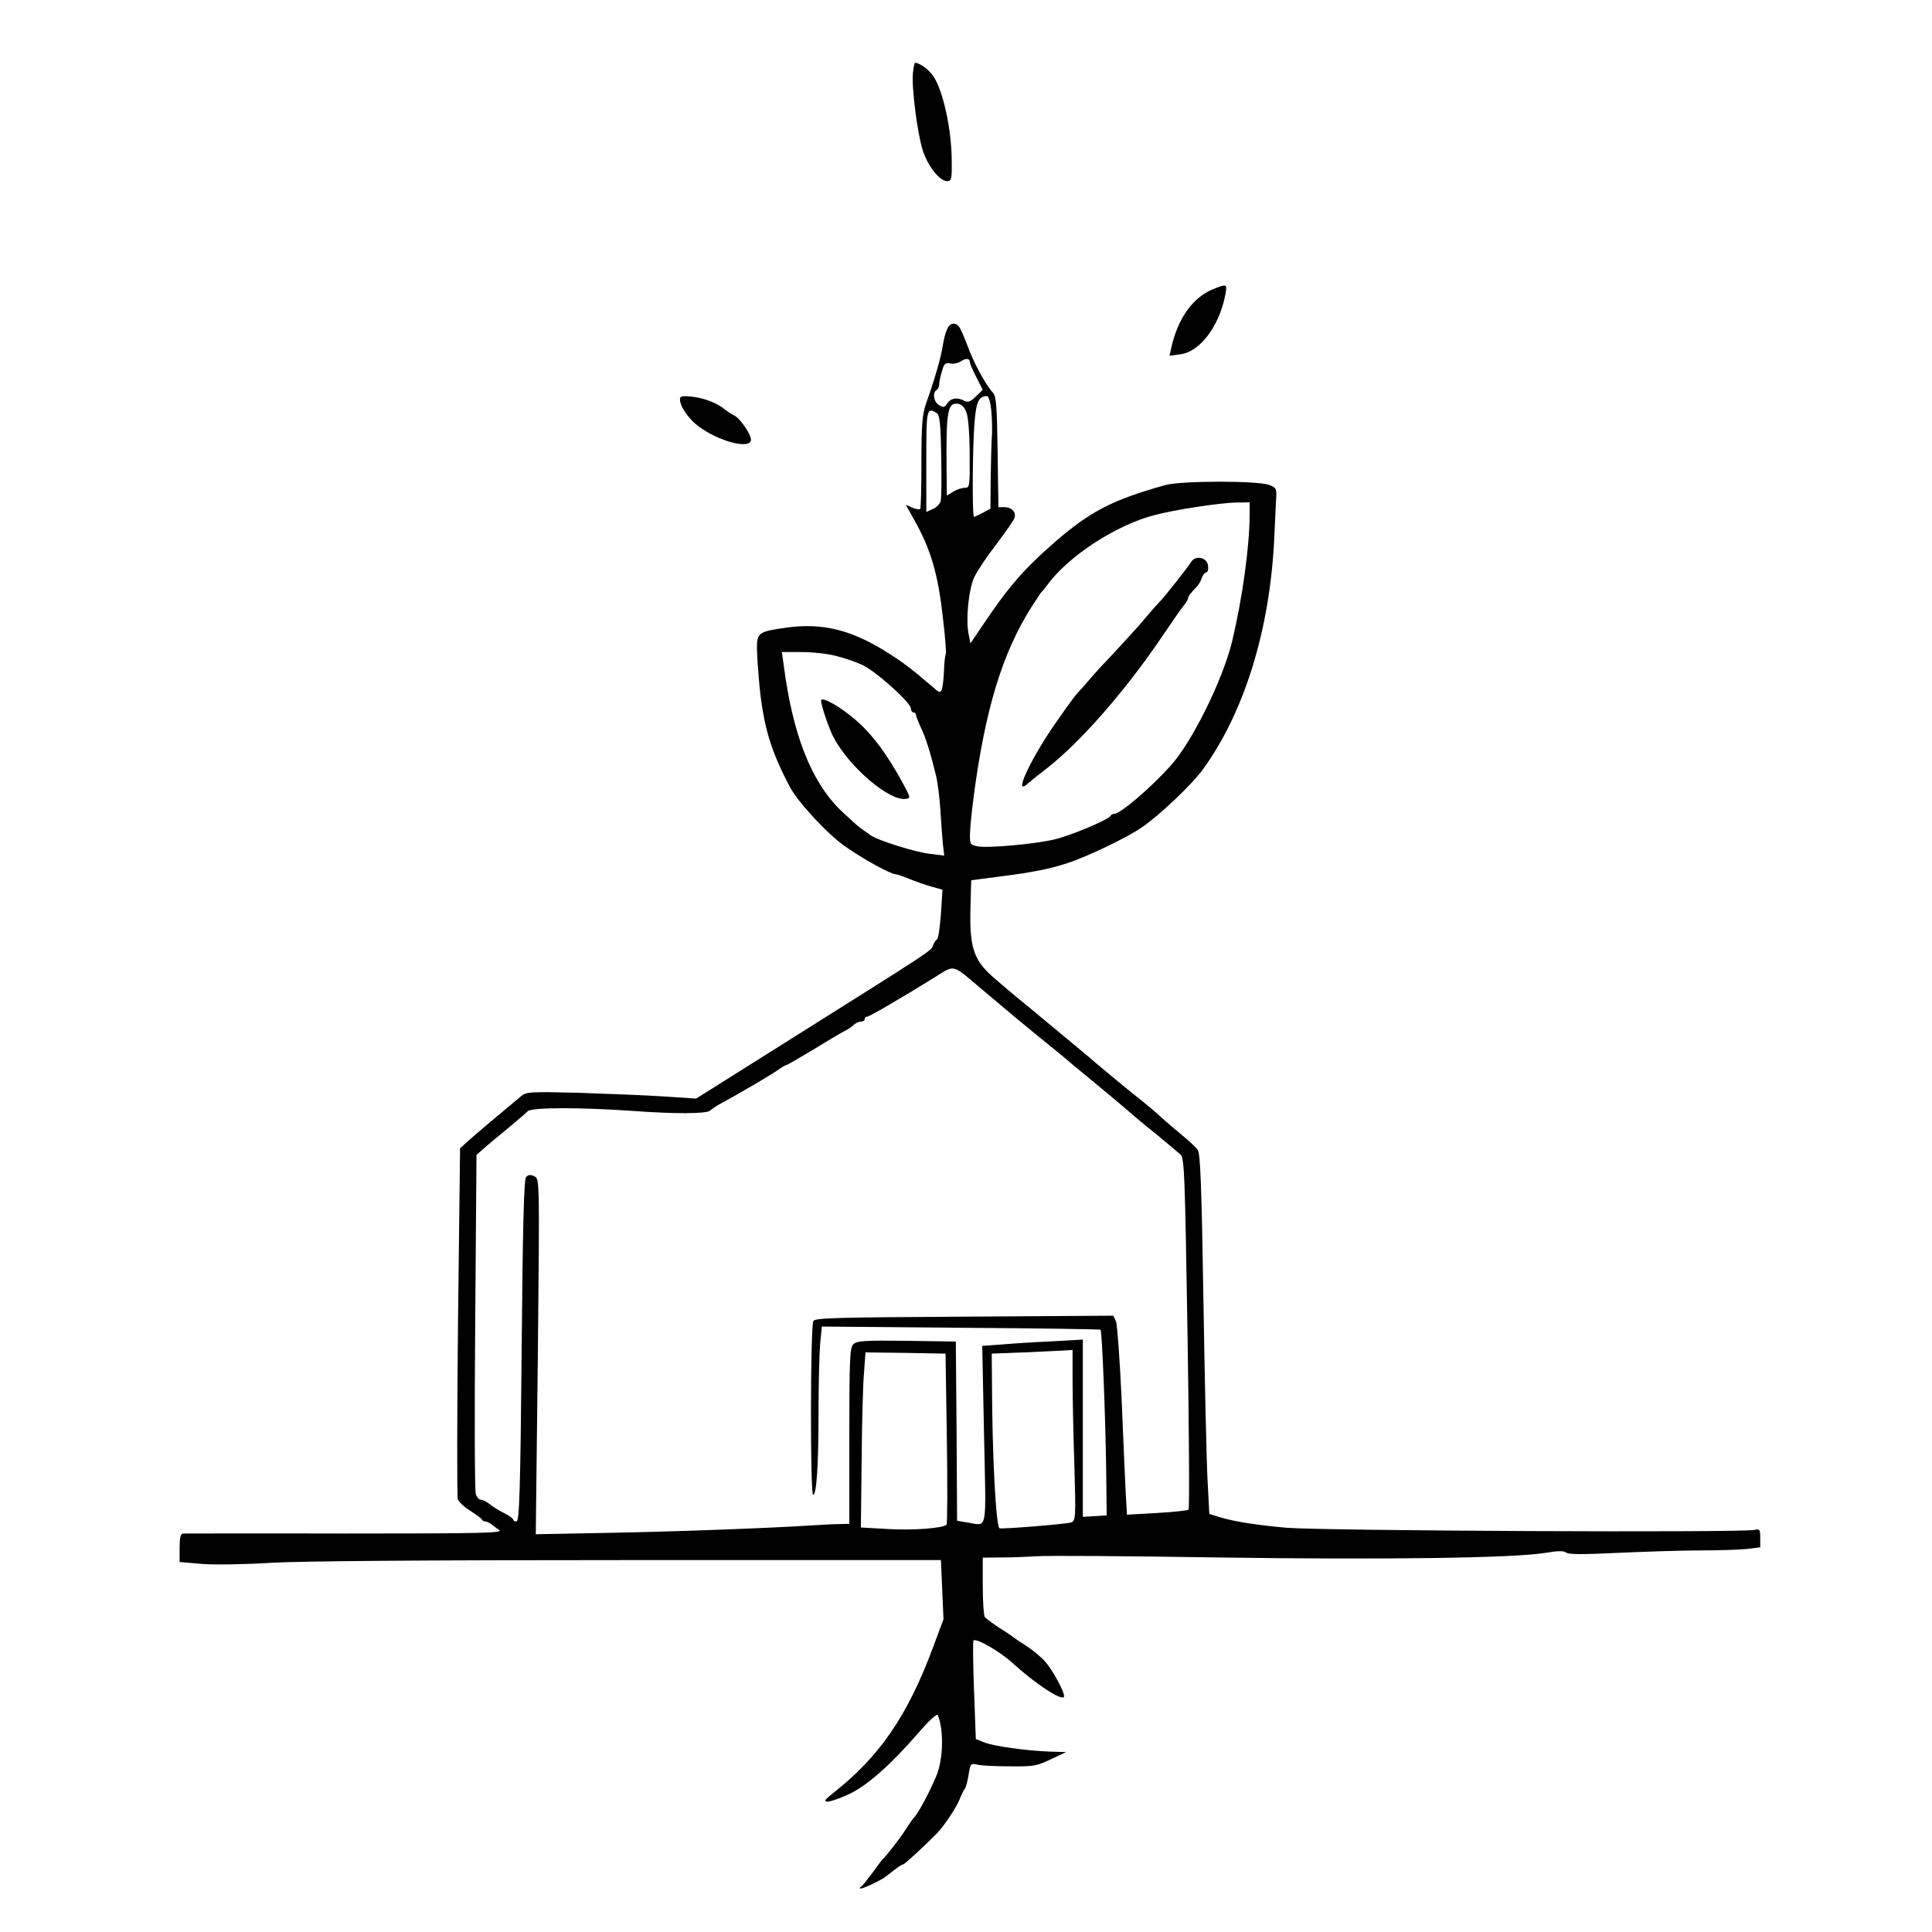 <?xml version="1.0" standalone="no"?>
<!DOCTYPE svg PUBLIC "-//W3C//DTD SVG 20010904//EN"
 "http://www.w3.org/TR/2001/REC-SVG-20010904/DTD/svg10.dtd">
<svg version="1.0" xmlns="http://www.w3.org/2000/svg"
 width="128pt" height="128pt" viewBox="0 0 128 128"
 preserveAspectRatio="xMidYMid meet">
<g transform="translate(0,128) scale(0.017,-0.016)"
fill="#000000" stroke="none">
<path d="M3558 7698 c-6 -59 17 -249 38 -320 20 -66 66 -128 95 -128 17 0 19
8 18 83 0 130 -34 294 -72 352 -18 28 -53 55 -71 55 -2 0 -6 -19 -8 -42z"/>
<path d="M4724 6801 c-77 -35 -134 -121 -159 -240 l-7 -34 42 6 c77 10 153
118 176 250 7 42 5 43 -52 18z"/>
<path d="M3690 6634 c-6 -14 -13 -44 -16 -67 -6 -43 -31 -137 -65 -238 -15
-47 -18 -88 -18 -244 0 -103 -2 -189 -5 -193 -3 -3 -17 0 -31 6 l-25 12 33
-63 c65 -122 93 -224 112 -408 9 -77 13 -144 11 -148 -3 -4 -6 -34 -7 -67 -1
-33 -5 -67 -8 -77 -6 -17 -9 -17 -32 5 -88 80 -121 106 -179 145 -141 95 -255
125 -396 104 -107 -16 -114 -21 -114 -84 0 -29 5 -100 10 -159 16 -167 44
-267 118 -416 33 -65 145 -194 216 -247 71 -53 177 -115 197 -115 5 0 29 -9
52 -19 23 -10 62 -25 86 -32 l44 -13 -6 -100 c-4 -55 -10 -102 -15 -105 -5 -3
-12 -15 -16 -26 -7 -22 5 -14 -537 -376 l-386 -258 -129 9 c-71 5 -219 11
-330 15 -190 5 -202 4 -223 -14 -65 -57 -180 -160 -207 -186 l-31 -30 -8 -716
c-4 -394 -4 -726 -1 -737 4 -11 26 -33 49 -48 23 -16 44 -32 45 -36 2 -5 8 -8
13 -8 6 0 15 -5 22 -10 7 -6 21 -17 32 -25 18 -13 -56 -15 -600 -15 -341 1
-626 0 -632 0 -9 0 -13 -19 -13 -59 l0 -59 88 -8 c49 -4 168 -2 272 5 124 7
585 11 1396 11 l1211 0 5 -122 5 -123 -42 -120 c-99 -281 -208 -449 -385 -597
-37 -31 -41 -38 -24 -38 11 0 49 14 83 31 70 35 159 118 269 252 43 53 74 83
77 75 24 -64 21 -183 -6 -252 -28 -71 -74 -162 -90 -176 -3 -3 -16 -23 -29
-45 -22 -37 -78 -113 -91 -125 -3 -3 -20 -27 -39 -55 -19 -27 -38 -53 -44 -57
-7 -5 -7 -8 -1 -8 11 0 80 35 99 51 45 38 60 49 66 49 5 0 77 70 131 128 27
29 75 105 89 142 7 19 17 40 21 45 4 6 10 31 14 57 7 46 8 47 34 41 14 -4 71
-7 126 -7 92 -1 105 1 160 29 l60 30 -65 2 c-93 4 -215 22 -254 38 l-33 14 -7
202 c-4 111 -5 204 -2 206 11 11 104 -46 153 -94 87 -84 186 -154 199 -140 9
9 -44 114 -74 148 -17 20 -50 49 -74 65 -24 16 -45 31 -48 34 -3 3 -27 21 -55
39 -27 19 -53 40 -57 45 -4 6 -8 64 -8 129 l0 117 78 1 c42 0 103 3 135 5 32
3 345 1 695 -5 654 -10 1159 -3 1285 19 50 9 71 9 81 1 9 -8 65 -8 202 -1 104
5 248 10 319 10 72 0 154 3 183 6 l52 7 0 39 c0 35 -2 38 -22 33 -53 -12
-1676 -4 -1825 9 -108 10 -200 25 -254 42 l-46 15 -7 142 c-4 78 -11 413 -16
745 -7 467 -12 606 -22 620 -7 11 -35 39 -63 63 -27 24 -65 58 -83 76 -18 18
-48 44 -65 59 -38 31 -154 133 -177 154 -8 8 -52 47 -95 85 -44 39 -82 72 -85
75 -3 3 -41 36 -85 75 -44 38 -85 74 -91 80 -6 5 -26 24 -45 41 -84 75 -101
128 -97 294 l3 115 115 16 c125 17 191 31 260 55 78 27 233 106 290 148 70 51
198 180 240 243 161 238 259 577 276 953 2 58 6 128 7 157 3 50 2 53 -27 65
-43 18 -345 18 -406 -1 -202 -60 -290 -108 -424 -231 -125 -115 -187 -191
-290 -355 l-44 -69 -7 38 c-12 60 0 186 22 236 11 25 49 86 85 135 35 50 68
98 71 109 9 24 -9 46 -39 46 l-23 0 -3 229 c-3 196 -5 232 -20 247 -27 31 -75
125 -98 194 -13 36 -27 71 -33 78 -16 20 -37 14 -47 -14z m90 -135 c0 -5 11
-32 25 -61 l25 -52 -26 -27 c-21 -22 -31 -26 -45 -19 -28 16 -53 12 -67 -10
-10 -17 -15 -18 -32 -8 -21 13 -27 52 -10 63 6 3 10 14 10 23 0 9 5 34 11 55
8 31 13 36 32 32 12 -3 31 1 42 9 20 14 35 13 35 -5z m83 -196 c3 -32 4 -78 3
-103 -2 -25 -4 -104 -5 -175 l-1 -131 -29 -17 c-16 -9 -32 -17 -35 -17 -8 0
-6 307 3 403 6 75 17 96 47 97 7 0 14 -25 17 -57z m-96 -13 c7 -20 12 -94 12
-172 1 -132 0 -138 -19 -138 -12 0 -32 -7 -45 -16 l-25 -16 -1 108 c-2 241 4
278 44 272 15 -2 26 -14 34 -38z m-117 0 c12 -7 16 -41 18 -176 2 -92 1 -177
-2 -189 -3 -12 -17 -27 -31 -33 l-25 -12 0 210 c0 217 1 225 40 200z m1220
-422 c0 -132 -29 -350 -68 -523 -36 -159 -156 -417 -240 -516 -80 -94 -196
-199 -220 -199 -6 0 -12 -4 -14 -8 -6 -16 -162 -85 -223 -99 -80 -19 -252 -35
-292 -28 -31 6 -33 8 -33 48 0 24 7 97 15 162 45 360 112 592 224 780 20 33
38 62 41 65 4 3 13 15 21 27 81 119 268 249 418 290 77 22 255 51 319 52 l52
1 0 -52z m-1612 -584 c32 -8 77 -25 102 -37 52 -25 190 -156 190 -181 0 -9 5
-16 10 -16 6 0 10 -5 10 -11 0 -5 9 -29 19 -52 18 -40 35 -95 59 -199 6 -25
14 -91 17 -145 3 -54 8 -118 10 -142 l5 -44 -53 7 c-57 6 -209 57 -235 78 -9
7 -26 20 -37 28 -11 8 -45 41 -77 73 -117 120 -189 316 -224 605 l-7 52 78 0
c42 0 102 -7 133 -16z m567 -1379 c43 -38 86 -77 95 -85 9 -8 65 -58 125 -110
61 -52 112 -97 115 -100 3 -3 41 -37 85 -75 96 -84 152 -135 174 -155 9 -9 50
-45 91 -80 41 -36 82 -72 91 -81 15 -15 17 -88 27 -740 6 -398 8 -727 4 -730
-4 -4 -59 -10 -123 -14 l-117 -7 -5 93 c-2 52 -10 227 -16 389 -7 162 -17 306
-22 319 l-10 23 -580 -4 c-499 -3 -581 -5 -589 -18 -12 -19 -13 -720 -1 -720
13 0 21 120 21 341 0 113 3 240 6 281 l7 75 541 -5 c297 -2 543 -6 545 -8 6
-6 19 -354 22 -579 l2 -190 -46 -3 -47 -3 0 367 0 367 -117 -7 c-65 -3 -153
-9 -197 -13 l-78 -6 7 -368 c8 -415 16 -376 -67 -363 l-38 7 -2 371 -3 371
-192 3 c-164 2 -193 0 -207 -14 -14 -13 -16 -60 -16 -380 l0 -364 -42 -1 c-24
0 -68 -3 -98 -5 -160 -11 -529 -26 -788 -31 l-294 -6 8 735 c7 735 7 736 -13
747 -16 8 -24 7 -33 -3 -8 -11 -13 -205 -17 -720 -5 -581 -9 -706 -20 -706 -7
0 -13 3 -13 8 0 4 -16 16 -36 27 -19 10 -45 27 -56 37 -12 10 -27 18 -34 18
-8 0 -17 12 -20 26 -4 15 -5 336 -2 714 l5 688 26 24 c13 13 55 50 93 83 37
33 74 66 81 74 17 16 204 16 408 1 165 -13 289 -12 302 1 6 6 20 16 31 23 77
44 202 122 229 142 17 13 34 24 38 24 3 0 50 29 103 63 54 35 109 70 122 77
14 7 31 19 38 27 7 7 20 13 28 13 8 0 14 5 14 10 0 6 4 10 9 10 9 0 136 79
265 164 79 52 64 56 181 -49z m355 -1617 c0 -68 3 -227 7 -354 6 -216 5 -231
-12 -238 -20 -7 -275 -29 -280 -24 -14 14 -28 300 -29 593 l-1 130 125 5 c69
3 140 7 158 8 l32 2 0 -122z m-490 -243 c3 -192 2 -354 -1 -358 -11 -15 -134
-25 -234 -18 l-100 6 3 275 c1 151 5 314 9 363 l6 87 156 -2 156 -3 5 -350z"/>
<path d="M4641 5671 c-11 -19 -109 -151 -120 -161 -3 -3 -24 -27 -46 -55 -22
-27 -44 -55 -50 -61 -5 -6 -32 -38 -60 -70 -27 -32 -57 -65 -65 -74 -8 -8 -33
-38 -55 -65 -22 -28 -43 -52 -46 -55 -4 -3 -38 -52 -76 -110 -103 -154 -179
-325 -117 -264 11 10 41 36 66 56 134 109 311 323 458 554 38 60 76 118 85
129 8 10 15 23 15 27 0 8 8 20 36 51 6 7 15 23 18 35 4 12 12 22 17 22 6 0 9
12 7 28 -4 35 -51 45 -67 13z"/>
<path d="M3200 5099 c0 -20 31 -117 48 -151 62 -125 218 -266 282 -256 20 3
19 5 -13 68 -58 113 -114 194 -174 251 -59 57 -143 109 -143 88z"/>
<path d="M2650 6346 c0 -25 25 -67 57 -98 69 -65 205 -111 219 -74 7 18 -39
92 -65 106 -11 5 -25 16 -33 22 -29 27 -80 49 -128 55 -43 5 -50 3 -50 -11z"/>
</g>
</svg>

